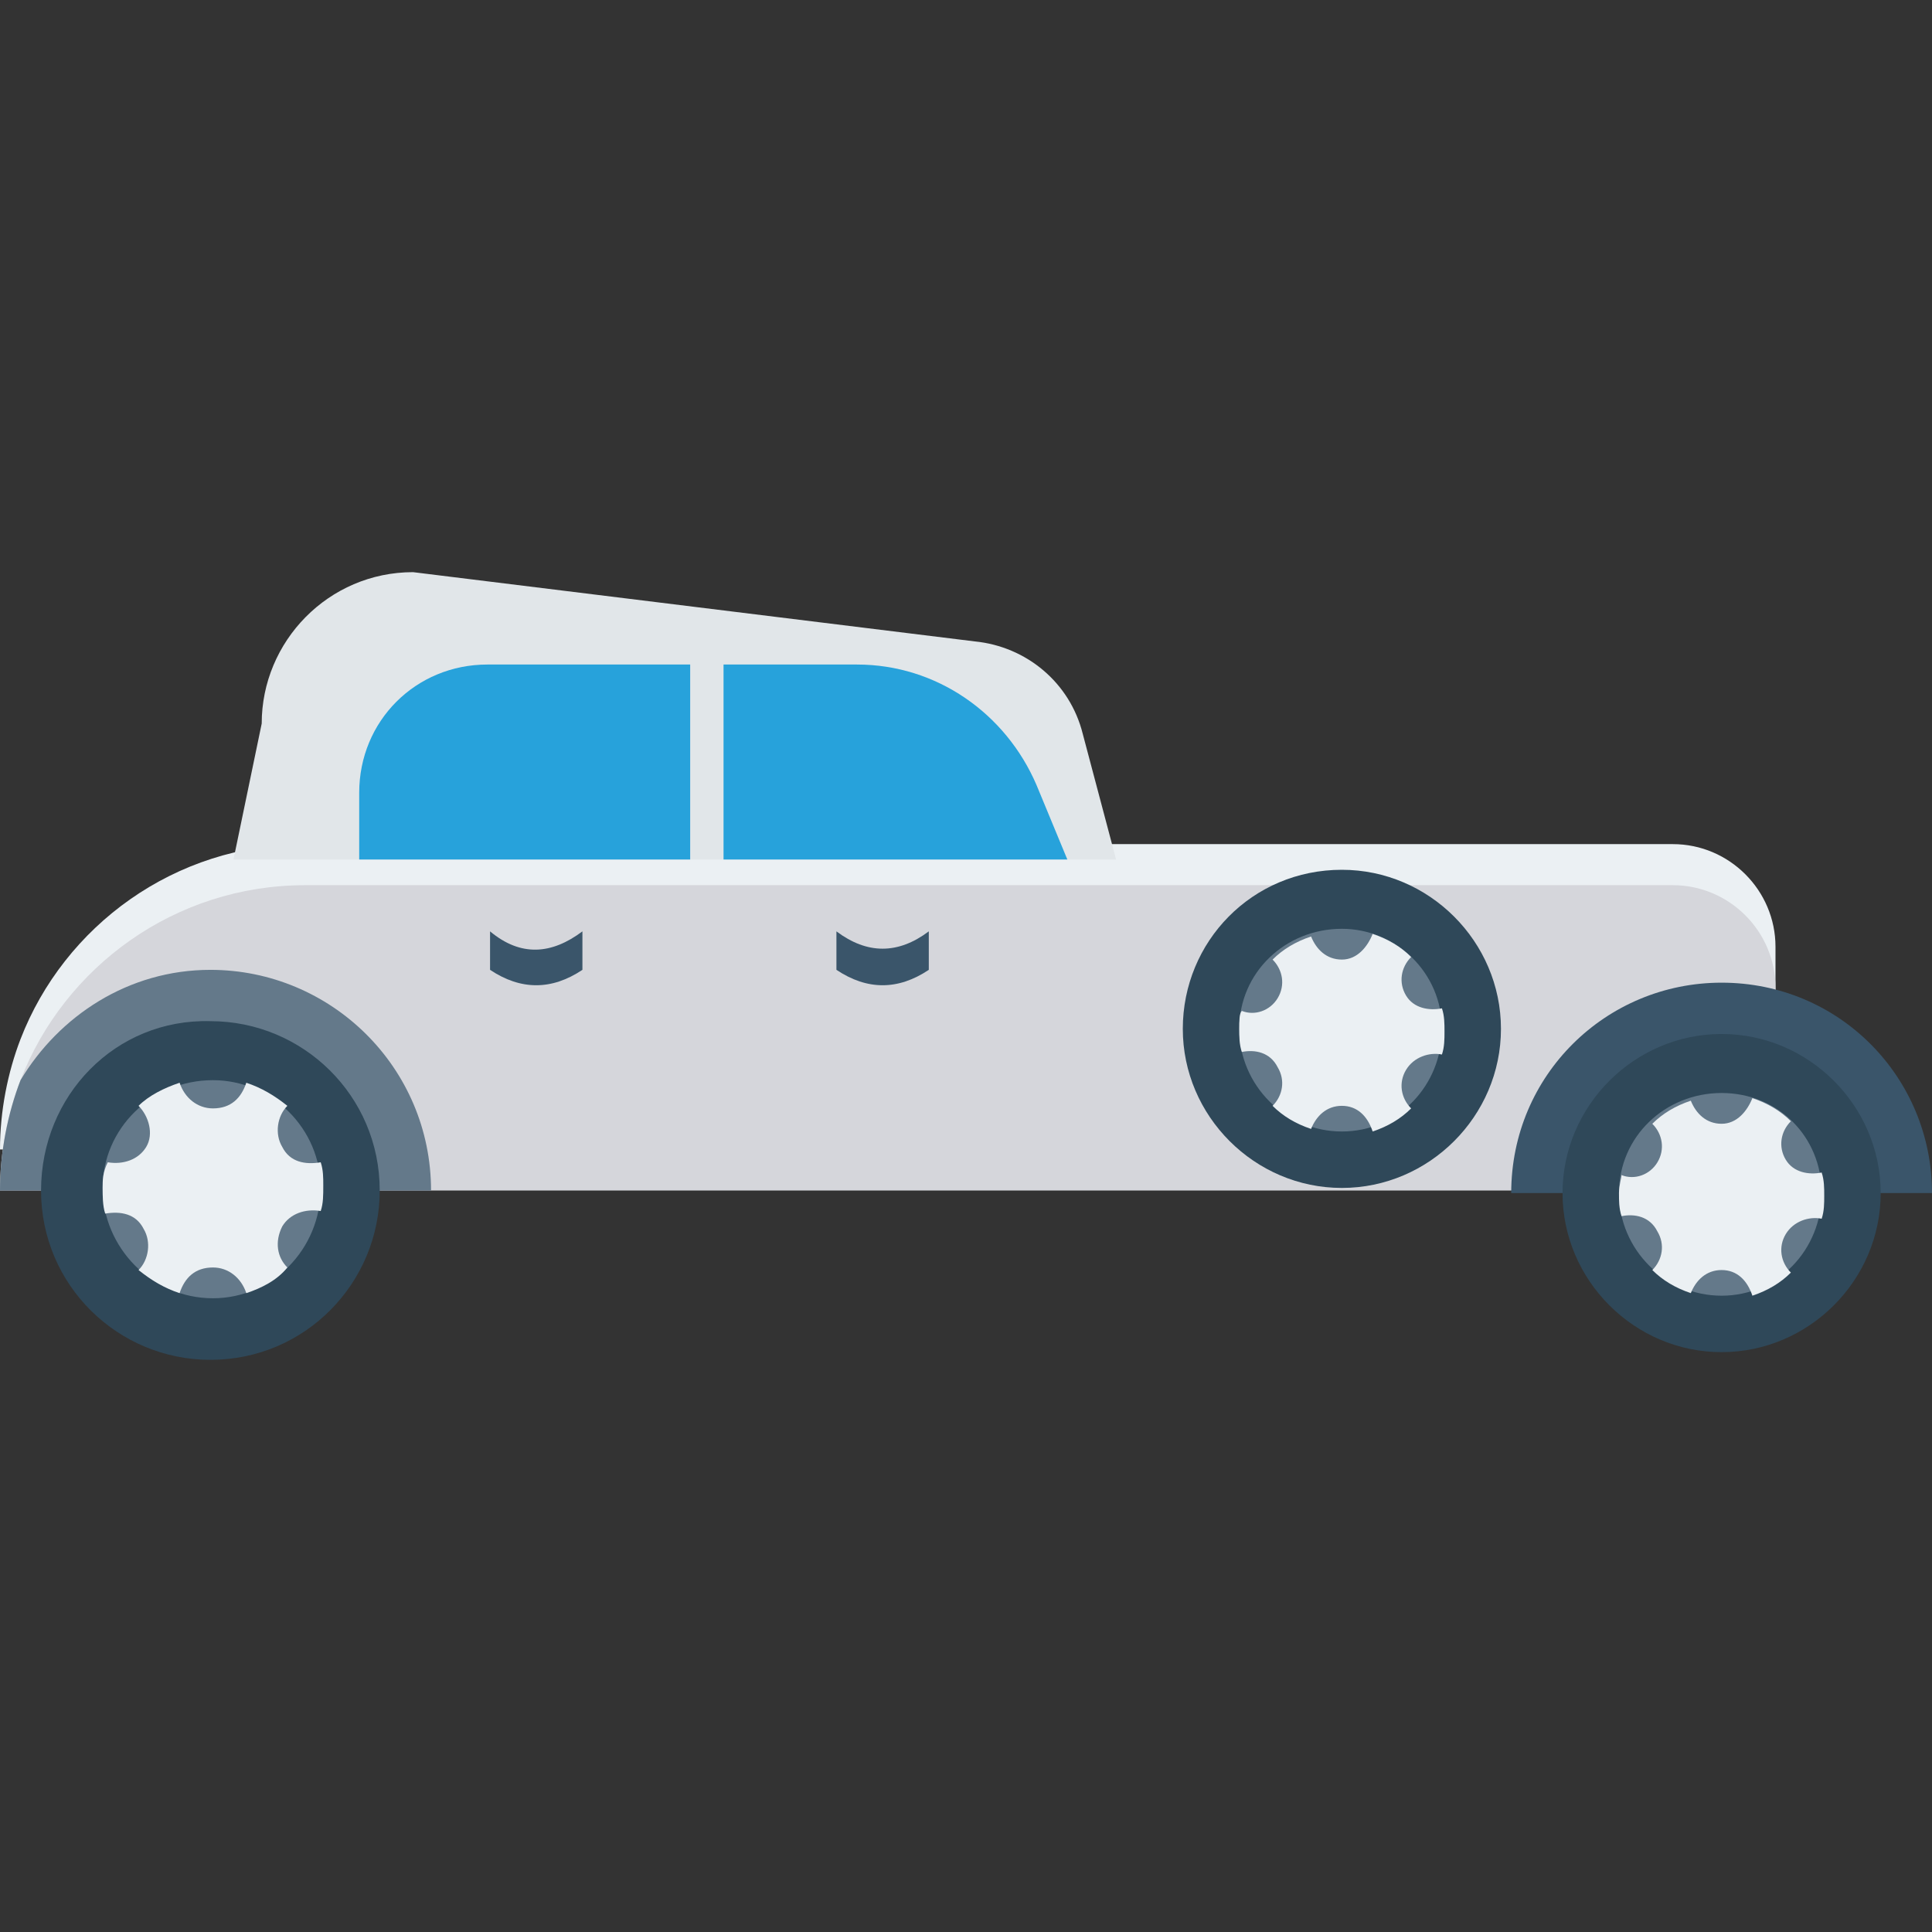 <?xml version="1.0" encoding="iso-8859-1"?>
<!-- Generator: Adobe Illustrator 19.0.0, SVG Export Plug-In . SVG Version: 6.00 Build 0)  -->
<svg version="1.1" id="Capa_1" xmlns="http://www.w3.org/2000/svg" xmlns:xlink="http://www.w3.org/1999/xlink" x="0px" y="0px"
	 viewBox="0 0 470.166 470.166" style="enable-background:new 0 0 470.166 470.166;" xml:space="preserve">
<rect x="0" y="0" width="470.166" height="470.166" fill="#333333" stroke="none"/>
<path style="fill:#EBF0F3;" d="M74.302,205.424c-31.844,0-58.693,19.98-69.307,47.454C1.873,260.995,0,270.361,0,279.727h432.078
	V230.4c0-13.737-11.239-24.976-24.976-24.976L74.302,205.424L74.302,205.424z"/>
<path style="fill:#D5D6DB;" d="M432.078,240.39v49.327H0c0-9.366,1.873-18.732,4.995-26.849
	c10.615-27.473,37.463-47.454,69.307-47.454h332.8C420.839,215.415,432.078,226.654,432.078,240.39z"/>
<path style="fill:#3A556A;" d="M470.166,290.341c0-28.098-22.478-51.2-51.2-51.2c-28.098,0-51.2,22.478-51.2,51.2"/>
<path style="fill:#E1E6E9;" d="M271.61,209.171l-8.117-30.595c-3.122-12.488-13.737-21.229-26.224-22.478l-136.741-16.859
	c-20.605,0-36.839,16.859-36.839,36.839l-6.868,33.093L271.61,209.171L271.61,209.171z"/>
<g>
	<path style="fill:#27A2DB;" d="M259.746,209.171l-7.493-18.107c-7.493-17.483-24.351-29.346-43.707-29.346h-32.468v47.454
		L259.746,209.171L259.746,209.171z"/>
	<path style="fill:#27A2DB;" d="M167.961,209.171v-47.454h-49.327c-17.483,0-31.22,13.737-31.22,31.22v16.234H167.961z"/>
</g>
<path style="fill:#2F4859;" d="M287.844,250.381c0,21.229,17.483,38.712,38.712,38.712s38.712-17.483,38.712-38.712
	s-17.483-38.712-38.712-38.712C304.702,211.668,287.844,229.151,287.844,250.381z"/>
<path style="fill:#64798A;" d="M301.58,250.381c0,13.737,11.239,24.976,24.976,24.976c13.737,0,24.351-11.239,24.351-24.976
	c0-13.737-11.239-24.351-24.351-24.351C312.819,226.029,301.58,236.644,301.58,250.381z"/>
<path style="fill:#EBF0F3;" d="M301.58,250.381c0,1.873,0,3.746,0.624,5.62c3.122-0.624,6.868,0,8.741,3.746
	c1.873,3.122,1.249,6.868-1.249,9.366c2.498,2.498,5.62,4.371,9.366,5.62c1.249-3.122,3.746-5.62,7.493-5.62
	c3.746,0,6.244,2.498,7.493,6.244c3.746-1.249,6.868-3.122,9.366-5.62c-2.498-2.498-3.122-6.244-1.249-9.366s5.62-4.371,8.741-3.746
	c0.624-1.873,0.624-3.746,0.624-5.62c0-1.873,0-3.746-0.624-5.62c-3.122,0.624-6.868,0-8.741-3.122
	c-1.873-3.122-1.249-6.868,1.249-9.366c-2.498-2.498-5.62-4.371-9.366-5.62c-1.249,3.122-3.746,6.244-7.493,6.244
	s-6.244-2.498-7.493-5.62c-3.746,1.249-6.868,3.122-9.366,5.62c2.498,2.498,3.122,6.244,1.249,9.366s-5.62,4.371-8.741,3.122
	C301.58,246.634,301.58,248.507,301.58,250.381z"/>
<path style="fill:#64798A;" d="M104.898,289.717H0c0-9.366,1.873-18.732,4.995-26.849c9.366-15.61,26.224-26.849,46.205-26.849
	C80.546,236.02,104.898,259.746,104.898,289.717z"/>
<path style="fill:#2F4859;" d="M9.99,289.717c0,23.102,18.732,41.21,41.21,41.21c23.102,0,41.21-18.732,41.21-41.21
	c0-23.102-18.732-41.21-41.21-41.21C28.098,247.883,9.99,266.615,9.99,289.717z"/>
<path style="fill:#64798A;" d="M24.976,289.093c0,14.361,11.863,26.849,26.849,26.849c14.361,0,26.224-11.863,26.224-26.849
	c0-14.361-11.863-26.224-26.224-26.224C36.839,262.868,24.976,274.732,24.976,289.093z"/>
<path style="fill:#EBF0F3;" d="M24.976,289.093c0,1.873,0,4.371,0.624,6.244c3.746-0.624,7.493,0,9.366,3.746
	c1.873,3.122,1.249,7.493-1.249,9.99c3.122,2.498,6.244,4.371,9.99,5.62c1.249-3.746,3.746-6.244,8.117-6.244
	c3.746,0,6.868,2.498,8.117,6.244c3.746-1.249,7.493-3.122,9.99-6.244c-2.498-2.498-3.122-6.244-1.249-9.99
	c1.873-3.122,5.62-4.371,9.366-3.746c0.624-1.873,0.624-3.746,0.624-6.244c0-1.873,0-3.746-0.624-5.62
	c-3.746,0.624-7.493,0-9.366-3.746c-1.873-3.122-1.249-7.493,1.249-9.99c-3.122-2.498-6.244-4.371-9.99-5.62
	c-1.249,3.746-3.746,6.244-8.117,6.244c-3.746,0-6.868-2.498-8.117-6.244c-3.746,1.249-7.493,3.122-9.99,5.62
	c2.498,2.498,3.746,6.868,1.873,9.99c-1.873,3.122-5.62,4.371-9.366,3.746C24.976,285.346,24.976,287.22,24.976,289.093z"/>
<path style="fill:#2F4859;" d="M380.254,290.341c0,21.229,17.483,38.712,38.712,38.712c21.229,0,38.712-17.483,38.712-38.712
	s-17.483-38.712-38.712-38.712C397.737,251.629,380.254,269.112,380.254,290.341z"/>
<path style="fill:#64798A;" d="M393.99,290.341c0,13.737,11.239,24.976,24.976,24.976c13.737,0,24.351-11.239,24.351-24.976
	c0-13.737-10.615-24.351-24.351-24.351C405.229,265.99,393.99,276.605,393.99,290.341z"/>
<path style="fill:#EBF0F3;" d="M393.99,290.341c0,1.873,0,3.746,0.624,5.62c3.122-0.624,6.868,0,8.741,3.746
	c1.873,3.122,1.249,6.868-1.249,9.366c2.498,2.498,5.62,4.371,9.366,5.62c1.249-3.122,3.746-5.62,7.493-5.62
	c3.746,0,6.244,2.498,7.493,6.244c3.746-1.249,6.868-3.122,9.366-5.62c-2.498-2.498-3.122-6.244-1.249-9.366s5.62-4.371,8.741-3.746
	c0.624-1.873,0.624-3.746,0.624-5.62c0-1.873,0-3.746-0.624-5.62c-3.122,0.624-6.868,0-8.741-3.122s-1.249-6.868,1.249-9.366
	c-2.498-2.498-5.62-4.371-9.366-5.62c-1.249,3.122-3.746,6.244-7.493,6.244c-3.746,0-6.244-2.498-7.493-5.62
	c-3.746,1.249-6.868,3.122-9.366,5.62c2.498,2.498,3.122,6.244,1.249,9.366s-5.62,4.371-8.741,3.122
	C394.615,286.595,393.99,288.468,393.99,290.341z"/>
<g>
	<path style="fill:#3A556A;" d="M226.029,226.654v9.366c-3.746,2.498-7.493,3.746-11.239,3.746c-3.746,0-7.493-1.249-11.239-3.746
		v-9.366C211.044,232.273,218.537,232.273,226.029,226.654z"/>
	<path style="fill:#3A556A;" d="M119.259,226.654v9.366c3.746,2.498,7.493,3.746,11.239,3.746c3.746,0,7.493-1.249,11.239-3.746
		v-9.366C134.244,232.273,126.751,232.898,119.259,226.654z"/>
</g>
<g>
</g>
<g>
</g>
<g>
</g>
<g>
</g>
<g>
</g>
<g>
</g>
<g>
</g>
<g>
</g>
<g>
</g>
<g>
</g>
<g>
</g>
<g>
</g>
<g>
</g>
<g>
</g>
<g>
</g>
</svg>
